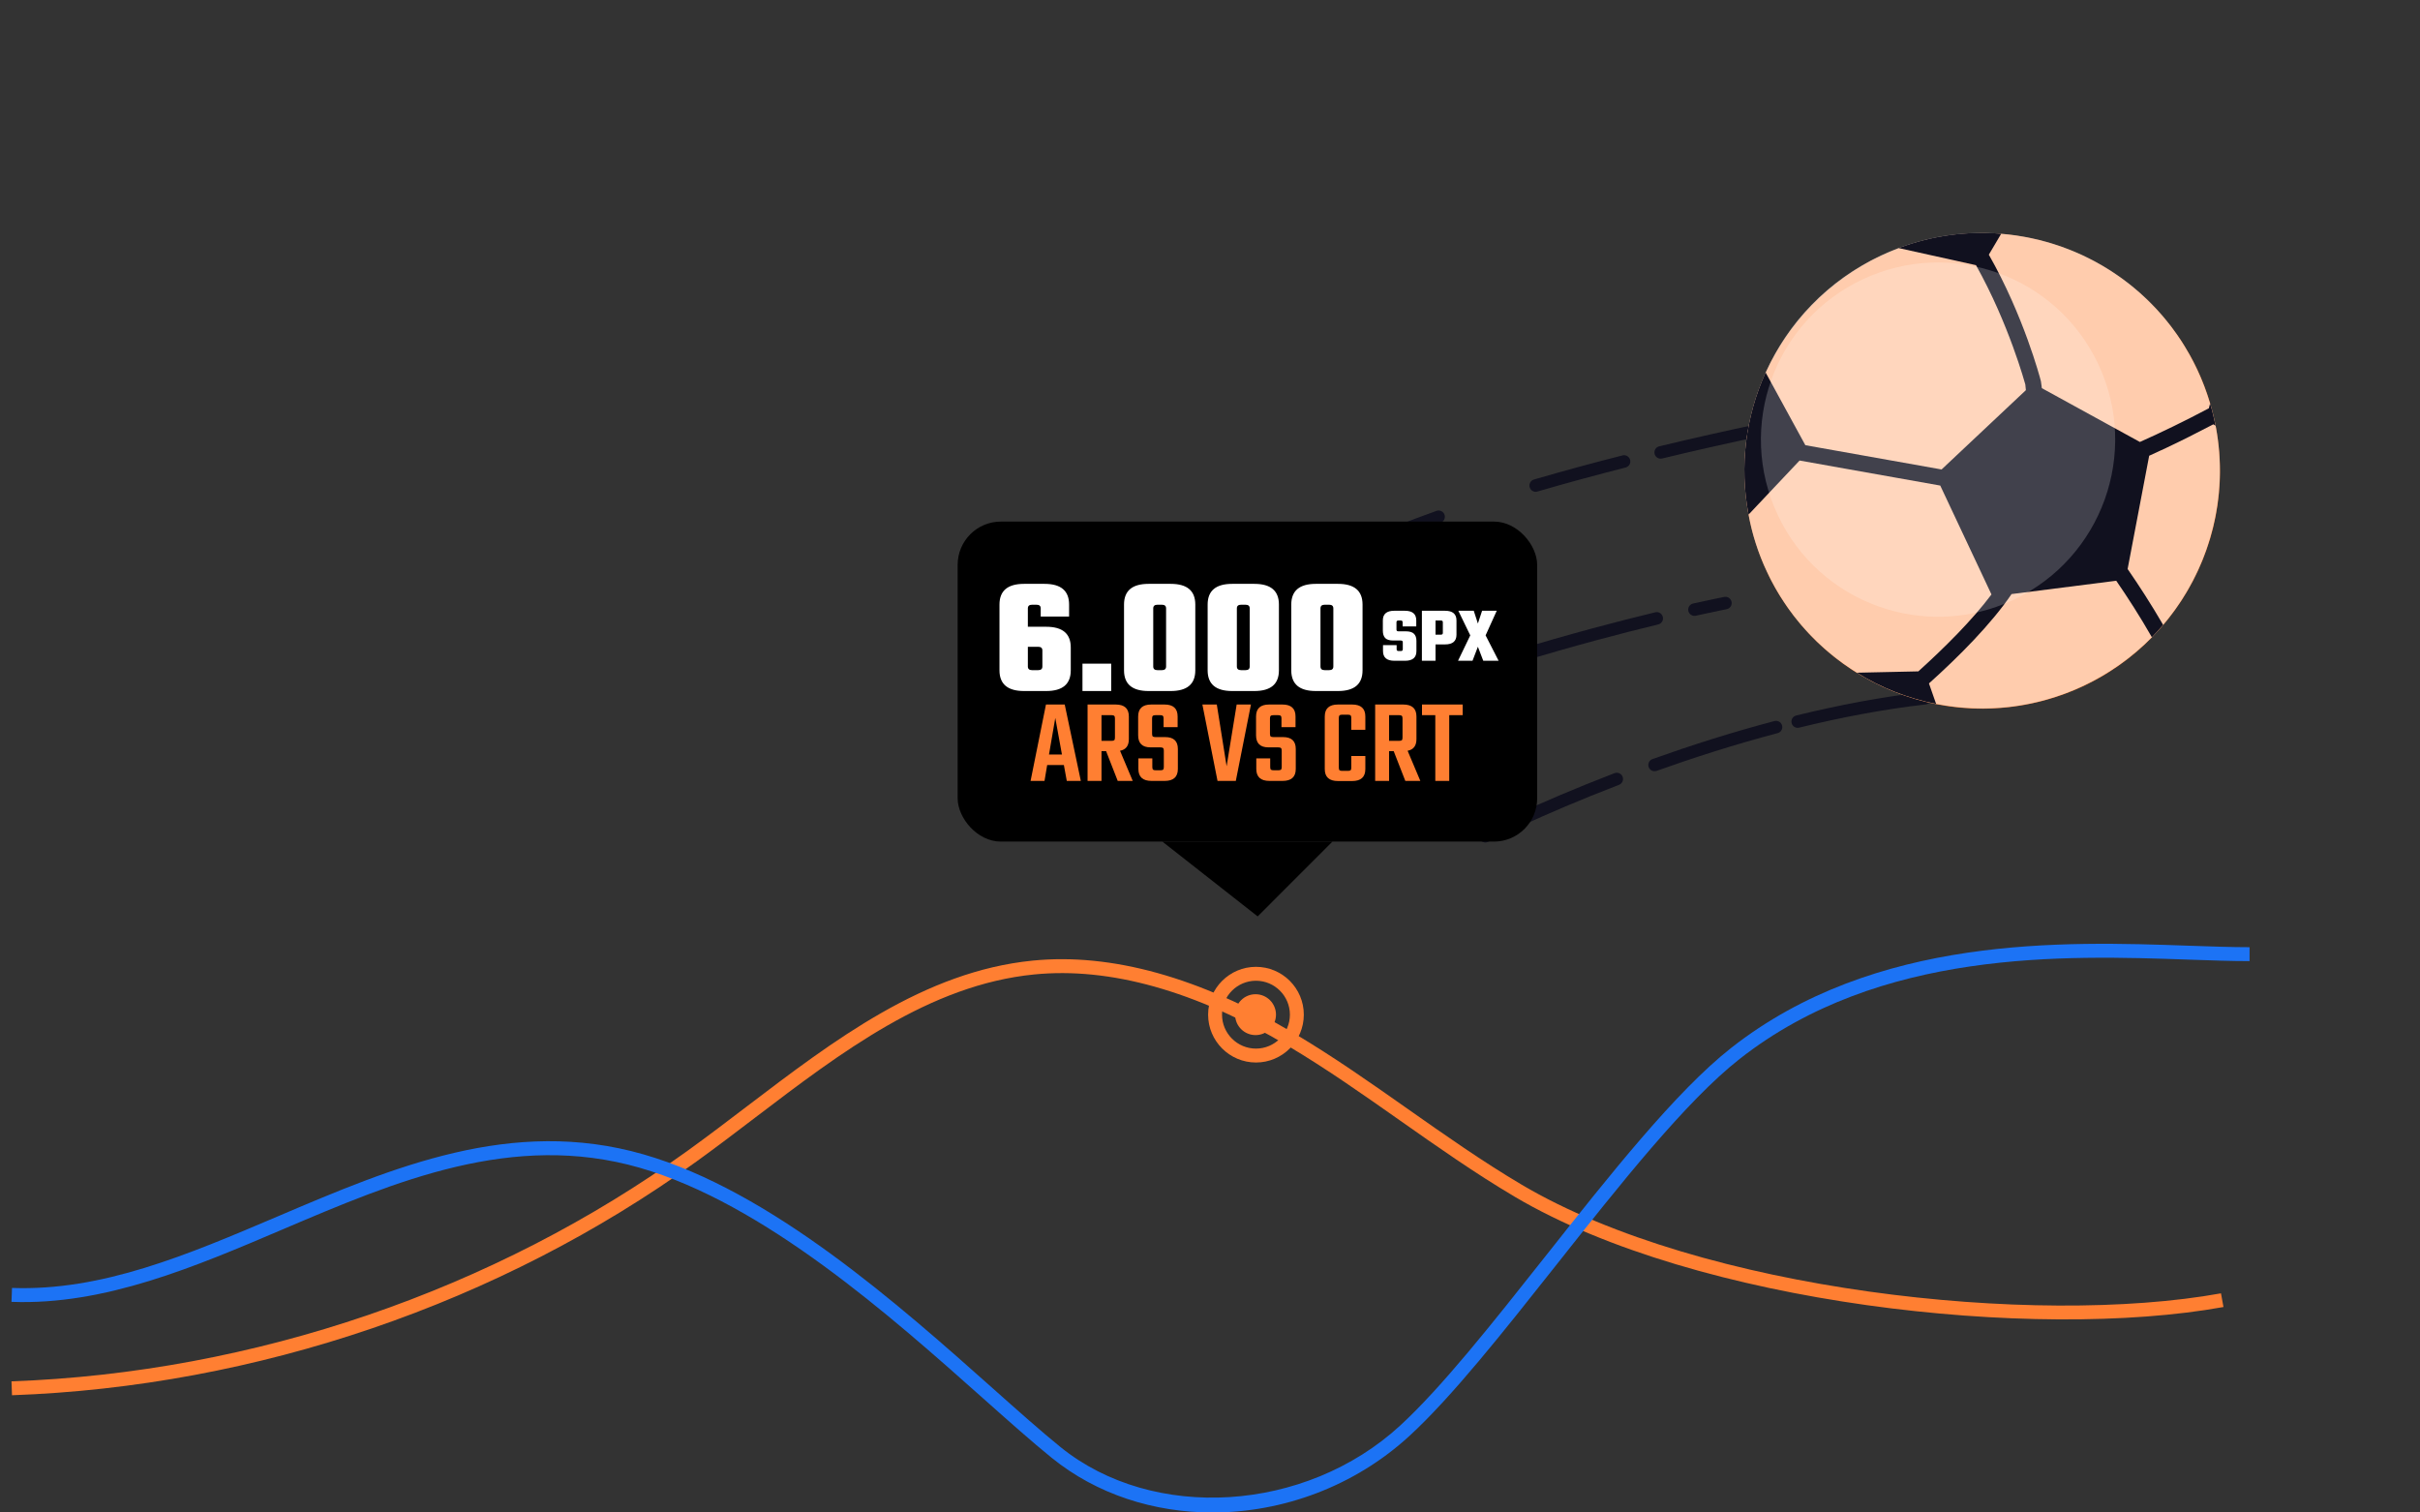 <svg width="200" height="125" viewBox="0 0 200 125" fill="none" xmlns="http://www.w3.org/2000/svg">
<rect x="0" y="0" width="200" height="125" fill="#333333" stroke="none"/>
<path d="M142.598 49.841C142.598 49.841 141.671 50.019 140.038 50.382" stroke="#11111F" stroke-width="1.033" stroke-miterlimit="10" stroke-linecap="round" stroke-linejoin="round"/>
<path d="M136.921 51.105C130.869 52.567 120.767 55.321 110.554 59.498" stroke="#11111F" stroke-width="1.033" stroke-miterlimit="10" stroke-linecap="round" stroke-linejoin="round"/>
<path d="M106.788 61.105C105.981 61.463 105.177 61.831 104.377 62.208" stroke="#11111F" stroke-width="1.033" stroke-miterlimit="10" stroke-linecap="round" stroke-linejoin="round"/>
<path d="M100.998 63.87C100.315 64.221 99.637 64.58 98.966 64.945" stroke="#11111F" stroke-width="1.033" stroke-miterlimit="10" stroke-linecap="round" stroke-linejoin="round"/>
<path d="M158.624 33.043C158.624 33.043 148.797 34.604 137.245 37.39" stroke="#11111F" stroke-width="1.033" stroke-miterlimit="10" stroke-linecap="round" stroke-linejoin="round"/>
<path d="M134.22 38.138C131.805 38.752 129.346 39.416 126.916 40.127" stroke="#11111F" stroke-width="1.033" stroke-miterlimit="10" stroke-linecap="round" stroke-linejoin="round"/>
<path d="M118.894 42.708C117.785 43.103 116.702 43.509 115.651 43.925" stroke="#11111F" stroke-width="1.033" stroke-miterlimit="10" stroke-linecap="round" stroke-linejoin="round"/>
<path d="M122.755 69.111C122.755 69.111 127.079 66.893 133.617 64.38" stroke="#11111F" stroke-width="1.033" stroke-miterlimit="10" stroke-linecap="round" stroke-linejoin="round"/>
<path d="M136.74 63.221C139.796 62.129 143.198 61.035 146.78 60.091" stroke="#11111F" stroke-width="1.033" stroke-miterlimit="10" stroke-linecap="round" stroke-linejoin="round"/>
<path d="M148.568 59.635C151.987 58.797 155.542 58.111 159.096 57.705" stroke="#11111F" stroke-width="1.033" stroke-miterlimit="10" stroke-linecap="round" stroke-linejoin="round"/>
<path d="M183.044 34.866C180.805 24.249 170.384 17.458 159.767 19.696C149.15 21.935 142.359 32.356 144.597 42.973C146.836 53.589 157.257 60.381 167.874 58.143C178.49 55.904 185.282 45.483 183.044 34.866Z" fill="#FF7F32"/>
<path opacity="0.6" d="M181.584 30.538C182.014 31.452 182.367 32.388 182.647 33.33L182.653 33.342C182.84 33.959 182.98 34.569 183.109 35.185C184.24 41.088 182.596 47.152 178.771 51.64C178.477 51.984 178.171 52.333 177.842 52.665C176.251 54.28 174.356 55.657 172.179 56.681C168.233 58.537 163.982 58.965 160.009 58.173C157.695 57.719 155.461 56.845 153.463 55.596C150.333 53.658 147.712 50.836 146.031 47.262C145.307 45.723 144.792 44.128 144.509 42.527C143.737 38.511 144.275 34.408 145.921 30.783C147.768 26.682 151.046 23.186 155.45 21.114C155.931 20.888 156.423 20.686 156.909 20.501C159.694 19.456 162.576 19.084 165.389 19.318C172.167 19.862 178.477 23.932 181.584 30.538Z" fill="white"/>
<path d="M182.652 33.342C182.84 33.959 182.979 34.57 183.108 35.185L182.92 35.068C181.577 35.773 180.258 36.438 178.995 37.032C178.526 37.252 178.063 37.455 177.618 37.665L175.836 47.026C176.755 48.356 177.766 49.91 178.771 51.641C178.477 51.984 178.171 52.334 177.842 52.666C176.849 50.929 175.822 49.34 174.896 47.996L166.245 49.097C164.562 51.579 161.887 54.264 159.418 56.482L160.009 58.174C157.694 57.72 155.46 56.846 153.462 55.596L158.539 55.486C160.685 53.55 162.988 51.262 164.585 49.129L160.352 40.13L148.725 38.061L144.509 42.528C143.736 38.513 144.275 34.41 145.92 30.785L149.202 36.793L160.461 38.799L167.429 32.245L167.381 31.768C167.364 31.731 166.042 26.798 163.305 21.915L156.909 20.501C159.694 19.456 162.576 19.084 165.389 19.318L164.366 21.048C167.232 26.078 168.591 31.184 168.672 31.513L168.748 32.08L176.85 36.527C178.612 35.743 180.562 34.796 182.55 33.743L182.652 33.342Z" fill="#11111F"/>
<path opacity="0.2" d="M166.4 49.577C173.715 46.136 176.855 37.417 173.414 30.102C169.973 22.787 161.254 19.647 153.939 23.088C146.624 26.529 143.484 35.248 146.925 42.563C150.366 49.878 159.085 53.018 166.4 49.577Z" fill="white"/>
<path d="M0.992 115.311L0.95 114.162C20.943 113.446 40.811 106.66 56.895 95.054C58.495 93.899 60.119 92.663 61.689 91.467C68.914 85.968 76.384 80.281 85.343 79.39C91.854 78.743 99.133 80.767 106.965 85.411C110.206 87.332 113.338 89.534 116.367 91.665C119.402 93.799 122.54 96.006 125.771 97.916C140.61 106.687 168.127 109.683 183.553 106.888L183.758 108.019C168.142 110.85 140.243 107.807 125.186 98.906C121.917 96.973 118.76 94.753 115.707 92.606C112.697 90.489 109.584 88.299 106.381 86.401C98.764 81.886 91.727 79.91 85.458 80.535C76.824 81.394 69.485 86.98 62.387 92.383C60.811 93.583 59.181 94.823 57.569 95.987C41.3 107.724 21.209 114.587 0.992 115.311Z" fill="#FF7F32"/>
<path d="M103.799 87.812C101.618 87.812 99.844 86.038 99.844 83.857C99.844 81.677 101.618 79.904 103.799 79.904C105.979 79.904 107.753 81.677 107.753 83.857C107.753 86.038 105.98 87.812 103.799 87.812ZM103.799 81.054C102.252 81.054 100.994 82.312 100.994 83.857C100.994 85.404 102.252 86.662 103.799 86.662C105.345 86.662 106.603 85.404 106.603 83.857C106.603 82.312 105.345 81.054 103.799 81.054Z" fill="#FF7F32"/>
<path d="M103.764 85.546C104.697 85.546 105.453 84.79 105.453 83.857C105.453 82.924 104.697 82.168 103.764 82.168C102.831 82.168 102.075 82.924 102.075 83.857C102.075 84.79 102.831 85.546 103.764 85.546Z" fill="#FF7F32"/>
<path d="M100.206 125C95.374 125 90.646 123.509 86.903 120.471C85.265 119.141 83.409 117.49 81.26 115.578C73.62 108.778 63.154 99.466 52.859 96.507C42.388 93.5 32.732 97.612 23.393 101.591C16.15 104.678 8.662 107.889 0.95 107.592L0.992 106.443C8.447 106.711 15.486 103.709 22.943 100.533C32.465 96.475 42.312 92.279 53.176 95.402C63.722 98.433 74.301 107.846 82.024 114.719C84.162 116.622 86.009 118.265 87.626 119.578C95.29 125.797 107.887 125.011 115.706 117.825C119.141 114.668 123.299 109.413 127.701 103.85C133.014 97.136 138.507 90.193 143.057 86.617C154.967 77.253 170.569 77.797 180.9 78.159C182.712 78.222 184.425 78.282 185.914 78.282V79.432C184.403 79.432 182.681 79.372 180.859 79.308C170.697 78.954 155.346 78.417 143.766 87.522C139.323 91.014 133.873 97.902 128.603 104.564C124.171 110.164 119.986 115.454 116.483 118.672C111.926 122.859 105.993 124.999 100.206 125Z" fill="#1C73F5"/>
<rect x="79.145" y="43.106" width="47.893" height="26.448" rx="3.574" fill="black"/>
<path d="M84.947 51.799H86.465C87.817 51.799 88.493 52.369 88.493 53.509V55.399C88.493 56.539 87.817 57.11 86.465 57.11H84.63C83.278 57.11 82.602 56.539 82.602 55.399V49.964C82.602 48.824 83.278 48.253 84.63 48.253H86.327C87.679 48.253 88.355 48.824 88.355 49.964V50.957H86.01V50.281C86.01 50.079 85.895 49.978 85.665 49.978H85.292C85.062 49.978 84.947 50.079 84.947 50.281V51.799ZM86.147 55.082V53.758C86.147 53.555 86.032 53.454 85.803 53.454H84.947V55.082C84.947 55.284 85.062 55.385 85.292 55.385H85.803C86.032 55.385 86.147 55.284 86.147 55.082ZM89.46 57.11V54.847H91.833V57.11H89.46ZM96.371 55.082V50.281C96.371 50.079 96.256 49.978 96.026 49.978H95.654C95.424 49.978 95.309 50.079 95.309 50.281V55.082C95.309 55.284 95.424 55.385 95.654 55.385H96.026C96.256 55.385 96.371 55.284 96.371 55.082ZM98.785 49.964V55.399C98.785 56.539 98.109 57.11 96.757 57.11H94.922C93.57 57.11 92.895 56.539 92.895 55.399V49.964C92.895 48.824 93.57 48.253 94.922 48.253H96.757C98.109 48.253 98.785 48.824 98.785 49.964ZM103.282 55.082V50.281C103.282 50.079 103.167 49.978 102.937 49.978H102.565C102.335 49.978 102.22 50.079 102.22 50.281V55.082C102.22 55.284 102.335 55.385 102.565 55.385H102.937C103.167 55.385 103.282 55.284 103.282 55.082ZM105.696 49.964V55.399C105.696 56.539 105.02 57.11 103.668 57.11H101.833C100.481 57.11 99.805 56.539 99.805 55.399V49.964C99.805 48.824 100.481 48.253 101.833 48.253H103.668C105.02 48.253 105.696 48.824 105.696 49.964ZM110.193 55.082V50.281C110.193 50.079 110.078 49.978 109.848 49.978H109.476C109.246 49.978 109.131 50.079 109.131 50.281V55.082C109.131 55.284 109.246 55.385 109.476 55.385H109.848C110.078 55.385 110.193 55.284 110.193 55.082ZM112.607 49.964V55.399C112.607 56.539 111.931 57.11 110.579 57.11H108.744C107.392 57.11 106.717 56.539 106.717 55.399V49.964C106.717 48.824 107.392 48.253 108.744 48.253H110.579C111.931 48.253 112.607 48.824 112.607 49.964Z" fill="white"/>
<path d="M115.933 53.663V53.078C115.933 52.983 115.879 52.936 115.772 52.936H115.154C114.836 52.936 114.611 52.867 114.478 52.73C114.349 52.588 114.285 52.386 114.285 52.125V51.275C114.285 50.743 114.598 50.477 115.225 50.477H116.107C116.733 50.477 117.047 50.743 117.047 51.275V51.771H115.92V51.423C115.92 51.329 115.866 51.281 115.759 51.281H115.572C115.465 51.281 115.411 51.329 115.411 51.423V52.035C115.411 52.129 115.465 52.176 115.572 52.176H116.178C116.495 52.176 116.72 52.243 116.854 52.376C116.991 52.509 117.06 52.704 117.06 52.962V53.811C117.06 54.344 116.746 54.61 116.12 54.61H115.244C114.613 54.61 114.298 54.344 114.298 53.811V53.316H115.424V53.663C115.424 53.758 115.478 53.805 115.585 53.805H115.772C115.879 53.805 115.933 53.758 115.933 53.663ZM117.512 50.477H119.424C120.054 50.477 120.37 50.743 120.37 51.275V52.459C120.37 52.992 120.054 53.258 119.424 53.258H118.638V54.61H117.512V50.477ZM119.243 52.311V51.423C119.243 51.329 119.19 51.281 119.082 51.281H118.638V52.453H119.082C119.19 52.453 119.243 52.406 119.243 52.311ZM122.777 52.511L123.852 54.61H122.584L122.14 53.451L121.695 54.61H120.498L121.509 52.511L120.524 50.477H121.798L122.14 51.532L122.487 50.477H123.698L122.777 52.511Z" fill="white"/>
<path d="M88.164 64.539L87.924 63.228H86.543L86.323 64.539H85.172L86.443 58.225H87.994L89.325 64.539H88.164ZM86.693 62.358H87.764L87.213 59.335L86.693 62.358ZM91.033 62.078V64.539H89.882V58.225H92.204C92.931 58.225 93.294 58.555 93.294 59.215V61.087C93.294 61.634 93.051 61.954 92.564 62.047L93.615 64.539H92.374L91.413 62.078H91.033ZM91.033 59.105V61.227H91.864C91.97 61.227 92.044 61.21 92.084 61.177C92.124 61.137 92.144 61.063 92.144 60.957V59.375C92.144 59.269 92.124 59.199 92.084 59.165C92.044 59.125 91.97 59.105 91.864 59.105H91.033ZM96.184 63.388V62.037C96.184 61.931 96.164 61.861 96.124 61.827C96.084 61.787 96.01 61.767 95.903 61.767H95.093C94.406 61.767 94.062 61.434 94.062 60.767V59.215C94.062 58.555 94.422 58.225 95.143 58.225H96.244C96.964 58.225 97.324 58.555 97.324 59.215V60.096H96.164V59.375C96.164 59.269 96.144 59.199 96.103 59.165C96.064 59.125 95.99 59.105 95.883 59.105H95.503C95.39 59.105 95.313 59.125 95.273 59.165C95.233 59.199 95.213 59.269 95.213 59.375V60.646C95.213 60.753 95.233 60.827 95.273 60.867C95.313 60.9 95.39 60.917 95.503 60.917H96.294C96.994 60.917 97.344 61.243 97.344 61.897V63.549C97.344 64.209 96.981 64.539 96.254 64.539H95.173C94.446 64.539 94.082 64.209 94.082 63.549V62.678H95.233V63.388C95.233 63.495 95.253 63.569 95.293 63.609C95.333 63.642 95.41 63.659 95.523 63.659H95.903C96.01 63.659 96.084 63.642 96.124 63.609C96.164 63.569 96.184 63.495 96.184 63.388ZM102.204 58.225H103.384L102.133 64.539H100.622L99.371 58.225H100.562L101.373 63.328L102.204 58.225ZM105.927 63.388V62.037C105.927 61.931 105.907 61.861 105.867 61.827C105.827 61.787 105.754 61.767 105.647 61.767H104.836C104.149 61.767 103.806 61.434 103.806 60.767V59.215C103.806 58.555 104.166 58.225 104.886 58.225H105.987C106.708 58.225 107.068 58.555 107.068 59.215V60.096H105.907V59.375C105.907 59.269 105.887 59.199 105.847 59.165C105.807 59.125 105.734 59.105 105.627 59.105H105.247C105.133 59.105 105.057 59.125 105.016 59.165C104.976 59.199 104.956 59.269 104.956 59.375V60.646C104.956 60.753 104.976 60.827 105.016 60.867C105.057 60.9 105.133 60.917 105.247 60.917H106.037C106.738 60.917 107.088 61.243 107.088 61.897V63.549C107.088 64.209 106.724 64.539 105.997 64.539H104.916C104.189 64.539 103.826 64.209 103.826 63.549V62.678H104.976V63.388C104.976 63.495 104.996 63.569 105.037 63.609C105.077 63.642 105.153 63.659 105.267 63.659H105.647C105.754 63.659 105.827 63.642 105.867 63.609C105.907 63.569 105.927 63.495 105.927 63.388ZM112.838 60.316H111.677V59.335C111.677 59.229 111.657 59.159 111.617 59.125C111.577 59.085 111.503 59.065 111.397 59.065H110.926C110.82 59.065 110.746 59.085 110.706 59.125C110.666 59.159 110.646 59.229 110.646 59.335V63.438C110.646 63.545 110.666 63.619 110.706 63.659C110.746 63.692 110.82 63.709 110.926 63.709H111.397C111.503 63.709 111.577 63.692 111.617 63.659C111.657 63.619 111.677 63.545 111.677 63.438V62.478H112.838V63.559C112.838 64.219 112.474 64.549 111.747 64.549H110.576C109.849 64.549 109.485 64.219 109.485 63.559V59.215C109.485 58.555 109.849 58.225 110.576 58.225H111.747C112.474 58.225 112.838 58.555 112.838 59.215V60.316ZM114.801 62.078V64.539H113.65V58.225H115.971C116.699 58.225 117.062 58.555 117.062 59.215V61.087C117.062 61.634 116.819 61.954 116.332 62.047L117.383 64.539H116.142L115.181 62.078H114.801ZM114.801 59.105V61.227H115.631C115.738 61.227 115.811 61.21 115.851 61.177C115.891 61.137 115.911 61.063 115.911 60.957V59.375C115.911 59.269 115.891 59.199 115.851 59.165C115.811 59.125 115.738 59.105 115.631 59.105H114.801ZM120.882 58.225V59.105H119.771V64.539H118.62V59.105H117.52V58.225H120.882Z" fill="#FF7F32"/>
<path d="M103.939 75.736L110.12 69.554H96.063L103.939 75.736Z" fill="black"/>
</svg>
